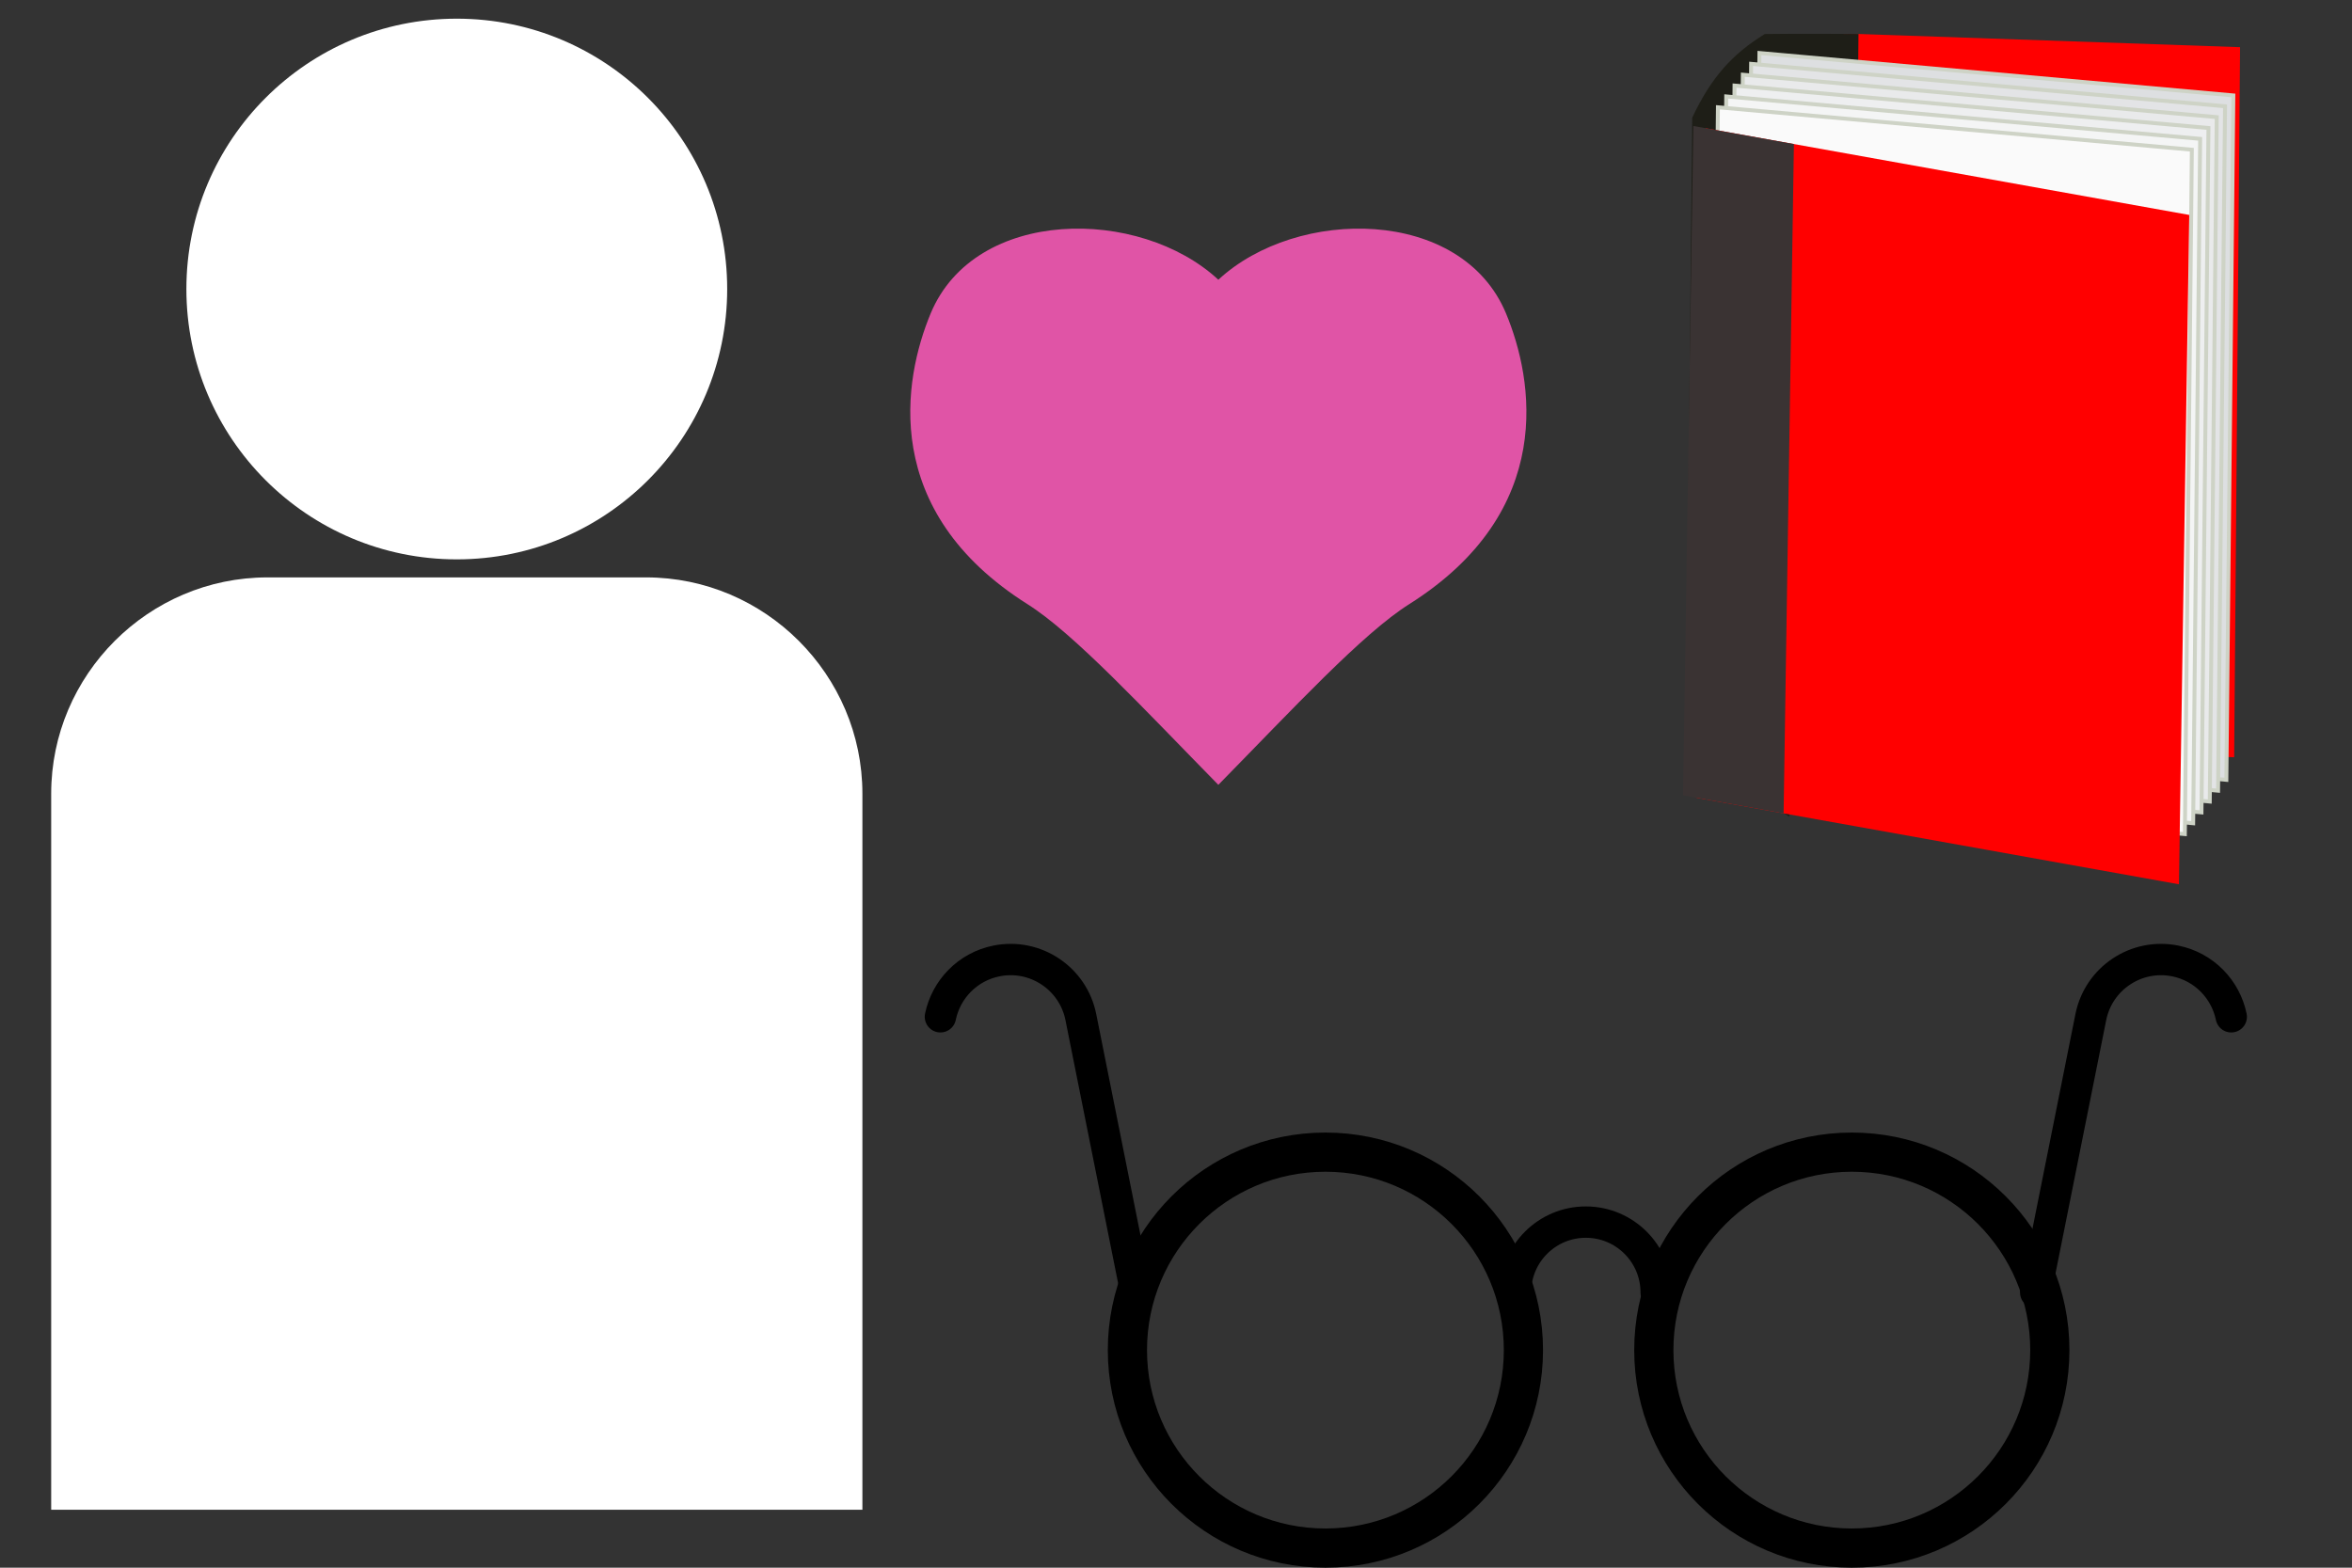 <?xml version="1.0" encoding="iso-8859-1"?>
<!-- Generator: Adobe Illustrator 19.1.0, SVG Export Plug-In . SVG Version: 6.00 Build 0)  -->
<svg version="1.1" xmlns="http://www.w3.org/2000/svg" xmlns:xlink="http://www.w3.org/1999/xlink" x="0px" y="0px"
	 viewBox="0 0 300 200" style="enable-background:new 0 0 300 200;" xml:space="preserve">
<rect x="0" y="0" width="300" height="200" fill="#333333" stroke="none"/>
<g id="bg" style="display:none;">
	<rect x="3.819" y="-1.671" style="display:inline;fill:#E0E0D7;" width="300.986" height="200"/>
</g>
<g id="heart">
	<path style="fill:#E054A6;" d="M155.401,100.126c9.547-9.724,18.374-19.284,24.344-23.049
		c18.854-11.893,15.845-28.697,12.348-37.094c-5.666-13.604-26.668-13.604-36.692-4.296c-10.024-9.308-31.026-9.308-36.692,4.296
		c-3.497,8.396-6.506,25.201,12.348,37.094C137.027,80.842,145.854,90.403,155.401,100.126z"/>
</g>
<g id="book">
	<polygon style="fill:#FF0000;" points="284.969,96.608 225.105,94.535 225.837,6.313 231.039,4.51 237.051,4.333 285.722,6.019 	
		"/>
	<path style="fill:#1E1E17;" d="M237.051,4.333c0,0-8.092-0.059-11.956,0.008c-4.079,2.522-6.801,5.463-9.25,10.669l-0.812,79.615
		l13.178,9.58l0.898-88.007l-9.437-0.845c1.345-3.81,3.174-4.996,6.901-7.668l10.43,1.352L237.051,4.333z"/>
	<g>
		<polygon style="fill:#DDDFE1;stroke:#CED3C6;stroke-width:0.5;stroke-miterlimit:10;" points="283.975,99.488 223.527,94.075 
			224.417,6.761 284.866,12.175 		"/>
		<polygon style="fill:#E3E4E6;stroke:#CED3C6;stroke-width:0.5;stroke-miterlimit:10;" points="283.807,13.56 282.917,100.873 
			222.468,95.46 223.358,8.146 		"/>
		<polygon style="fill:#E9EAEB;stroke:#CED3C6;stroke-width:0.5;stroke-miterlimit:10;" points="282.748,14.944 281.858,102.258 
			221.409,96.845 222.3,9.531 		"/>
		<polygon style="fill:#EEEFF0;stroke:#CED3C6;stroke-width:0.5;stroke-miterlimit:10;" points="281.69,16.329 280.799,103.643 
			220.35,98.229 221.241,10.916 		"/>
		<polygon style="fill:#F4F5F5;stroke:#CED3C6;stroke-width:0.5;stroke-miterlimit:10;" points="280.631,17.714 279.74,105.028 
			219.291,99.614 220.182,12.301 		"/>
		<polygon style="fill:#FAFAFA;stroke:#CED3C6;stroke-width:0.5;stroke-miterlimit:10;" points="278.681,106.413 218.233,100.999 
			219.123,13.686 279.572,19.099 		"/>
	</g>
	<polygon style="fill:#FF0000;" points="277.925,112.814 216.229,101.747 217.544,16.355 279.239,27.422 	"/>
	<polygon style="fill:#3A3333;" points="227.501,103.769 214.676,101.468 215.99,16.076 228.815,18.377 	"/>
</g>
<g id="guy">
	<circle style="fill:#FFFFFF;" cx="58.264" cy="36.872" r="34.49"/>
	<path style="fill:#FFFFFF;" d="M110,192.61v-91.356c0-15.176-12.417-27.592-27.592-27.592H34.121
		c-15.176,0-27.592,12.416-27.592,27.592v91.356H110z"/>
</g>
<g id="glasses">
	<circle style="fill:none;stroke:#000000;stroke-width:5;stroke-miterlimit:10;" cx="169.058" cy="172.243" r="25.256"/>
	<circle style="fill:none;stroke:#000000;stroke-width:5;stroke-miterlimit:10;" cx="236.202" cy="172.243" r="25.256"/>
	<path style="fill:none;stroke:#000000;stroke-width:4;stroke-linecap:round;stroke-miterlimit:10;" d="M119.951,129.717
		c0.717-3.488,3.449-6.381,7.16-7.124c4.948-0.99,9.762,2.218,10.752,7.166l7.03,35.128"/>
	<path style="fill:none;stroke:#000000;stroke-width:4;stroke-linecap:round;stroke-miterlimit:10;" d="M284.598,129.717
		c-0.717-3.488-3.449-6.381-7.16-7.124c-4.948-0.99-9.762,2.218-10.752,7.166l-7.03,35.128"/>
	<path style="fill:none;stroke:#000000;stroke-width:4;stroke-linecap:round;stroke-miterlimit:10;" d="M211.249,164.887
		c0-4.957-4.018-8.975-8.975-8.975c-4.957,0-8.975,4.018-8.975,8.975"/>
</g>
</svg>
